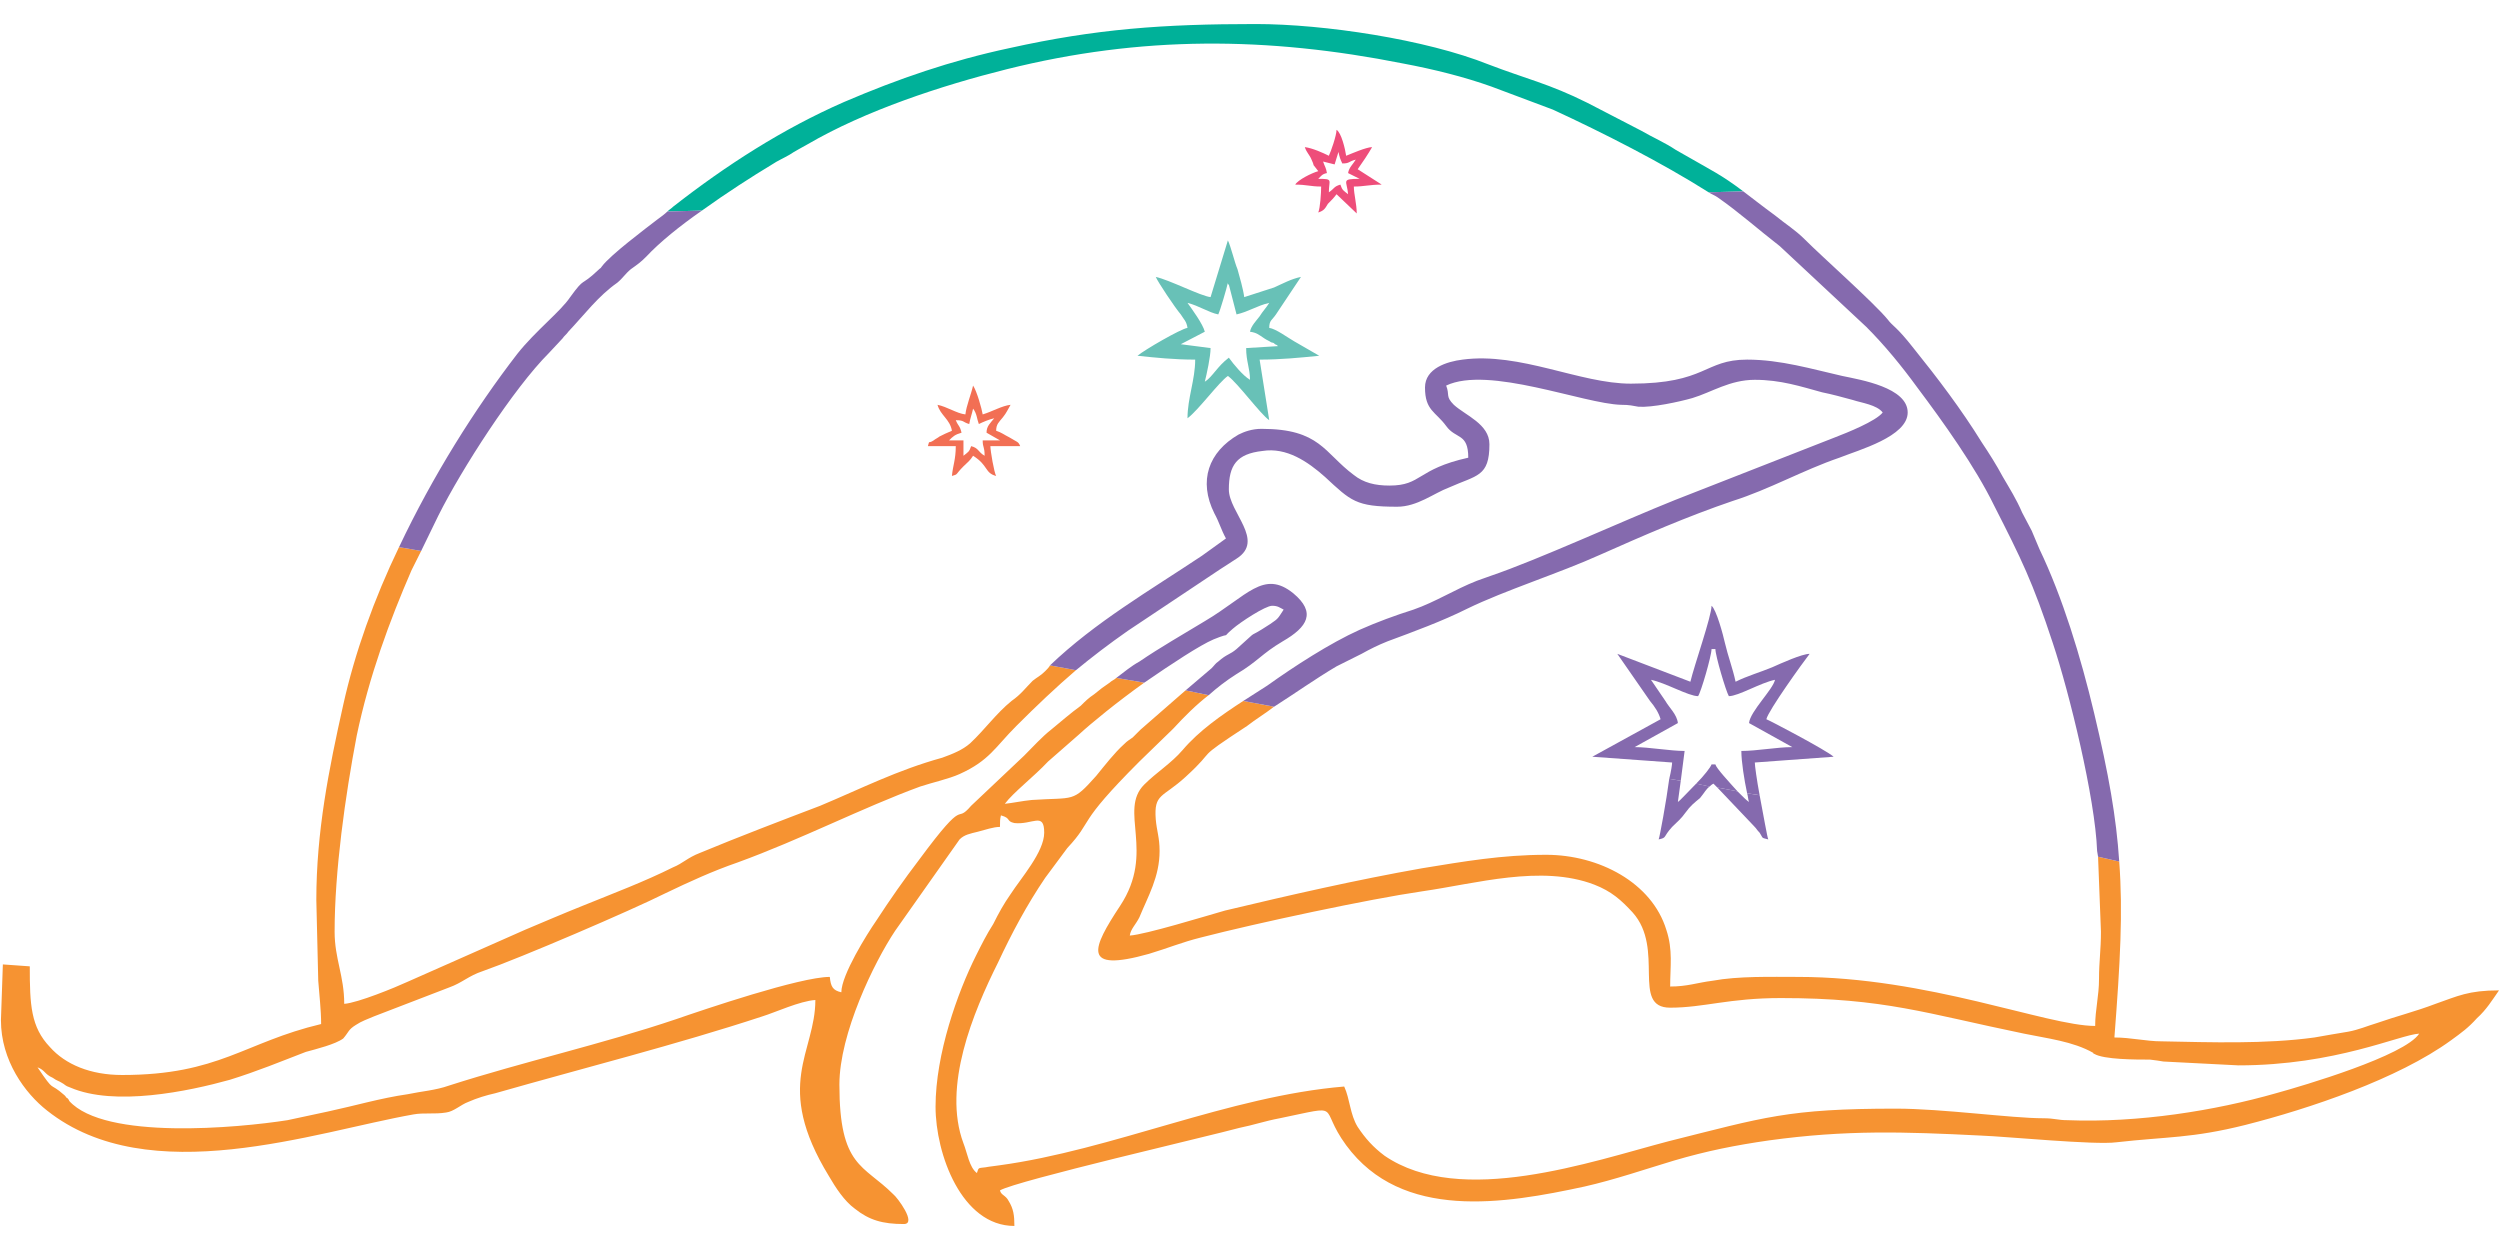 <?xml version="1.0" encoding="UTF-8"?>
<!DOCTYPE svg PUBLIC "-//W3C//DTD SVG 1.1//EN" "http://www.w3.org/Graphics/SVG/1.1/DTD/svg11.dtd">
<!-- Creator: CorelDRAW X8 -->
<svg xmlns="http://www.w3.org/2000/svg" xml:space="preserve" width="26mm" height="13mm" version="1.1" style="shape-rendering:geometricPrecision; text-rendering:geometricPrecision; image-rendering:optimizeQuality; fill-rule:evenodd; clip-rule:evenodd"
viewBox="0 0 2600 1300"
 xmlns:xlink="http://www.w3.org/1999/xlink">
 <defs>
  <style type="text/css">
   <![CDATA[
    .fil1 {fill:#00B199}
    .fil3 {fill:#68C1B7}
    .fil2 {fill:#856AAE}
    .fil5 {fill:#EE4D7A}
    .fil4 {fill:#F26F54}
    .fil0 {fill:#F69332}
   ]]>
  </style>
 </defs>
 <g id="Layer_x0020_1">
  <g id="_2462547907152">
   <path class="fil0" d="M415 569l23 4 -10 20c-23,53 -44,110 -57,172 -12,63 -23,141 -23,204 0,28 10,46 10,75 14,-1 53,-17 66,-23l122 -54c19,-8 40,-17 60,-25 32,-13 64,-25 94,-40 10,-4 15,-10 28,-15 41,-17 83,-33 125,-49 43,-18 80,-37 127,-50 11,-4 21,-8 29,-15 15,-14 27,-31 43,-44 10,-7 14,-13 22,-21 5,-4 8,-5 13,-10 2,-2 4,-4 5,-6l27 5c-21,18 -41,37 -62,58 -22,22 -28,36 -59,50 -11,5 -29,9 -41,13 -60,22 -124,55 -190,79 -26,9 -50,20 -75,32 -36,18 -150,67 -190,81 -15,5 -21,12 -35,17l-78 30c-7,3 -13,5 -19,9 -8,5 -7,7 -13,14 -8,6 -28,11 -39,14 -26,10 -50,20 -79,29 -43,12 -120,28 -166,8 -6,-2 -5,-3 -9,-5 -3,-2 -5,-2 -9,-5 -9,-4 -8,-8 -16,-11 19,28 11,14 28,29 0,0 1,1 1,1 0,0 1,2 2,2 0,0 2,2 2,3 37,41 176,28 227,20 14,-3 28,-6 42,-9 28,-6 55,-14 83,-18 14,-3 29,-4 43,-9 78,-25 159,-43 236,-69 29,-10 129,-44 160,-44 1,10 3,14 12,16 0,-18 27,-61 36,-74 15,-23 29,-43 45,-64 51,-69 36,-35 54,-56l55 -52c9,-9 19,-20 28,-27 11,-9 20,-17 31,-25 5,-5 8,-8 14,-12 6,-5 10,-8 16,-12 2,-2 5,-3 7,-5l29 5c-28,20 -55,42 -68,54l-32 28c-15,16 -36,32 -45,44 9,-1 18,-3 28,-4 45,-3 42,3 67,-25 9,-11 19,-24 29,-33 4,-4 5,-4 9,-7 3,-3 5,-5 8,-8l47 -41 24 5c-13,10 -25,22 -37,35l-35 34c-67,67 -47,60 -75,90l-23 31c-19,28 -35,58 -49,88 -26,52 -58,129 -36,188 4,10 6,25 14,31 2,-6 1,-5 9,-6 5,-1 8,-1 14,-2 118,-16 239,-72 359,-82 6,13 6,29 14,42 8,12 16,21 28,30 79,54 215,6 295,-15 100,-25 124,-34 237,-34 48,0 120,10 153,10 12,0 15,2 25,2 74,3 154,-10 217,-28 29,-8 134,-39 149,-62 -20,1 -87,33 -188,33l-78 -4c-6,-1 -6,-1 -14,-2 -15,0 -48,0 -58,-6 0,0 -1,0 -1,-1 -21,-12 -48,-15 -72,-20 -102,-21 -145,-37 -253,-37 -54,0 -80,10 -115,10 -41,0 -5,-61 -39,-99 -12,-13 -22,-22 -40,-29 -55,-21 -123,-1 -179,7 -55,8 -172,33 -230,48 -20,5 -34,11 -54,17 -71,20 -59,-6 -30,-50 37,-56 -2,-99 25,-126 13,-13 28,-22 40,-36 17,-20 40,-36 63,-51l32 6c-9,7 -19,13 -28,20 -58,38 -29,21 -64,53 -24,22 -33,17 -31,44 1,12 4,19 4,33 0,27 -12,47 -21,69 -4,8 -9,12 -10,19 16,-1 78,-20 99,-26 67,-16 137,-32 205,-44 43,-7 83,-14 129,-14 55,0 110,29 125,78 7,21 4,38 4,59 18,0 28,-4 44,-6 27,-5 61,-4 89,-4 135,0 259,51 309,51 0,-17 4,-31 4,-49 0,-18 2,-30 2,-49l-3 -78 22 5c4,53 1,105 -5,183 17,0 33,4 49,4 51,1 108,3 159,-4 11,-2 23,-4 35,-6 11,-2 20,-6 30,-9 20,-7 40,-12 61,-20 23,-8 34,-14 66,-14 -7,10 -13,20 -23,29 -9,10 -16,15 -27,23 -55,40 -147,71 -214,88 -56,14 -81,12 -134,18 -22,3 -114,-6 -141,-7 -80,-4 -140,-6 -220,5 -35,5 -65,11 -99,21 -30,9 -62,20 -93,27 -83,18 -190,36 -248,-43 -30,-41 -1,-42 -69,-28 -16,3 -27,7 -42,10 -29,8 -232,55 -249,65 1,5 6,5 9,11 5,8 6,15 6,26 -55,0 -82,-75 -82,-124 0,-55 23,-119 42,-157 6,-12 11,-22 18,-33 6,-12 11,-21 18,-31 11,-17 35,-44 35,-64 0,-22 -12,-8 -31,-10 -9,-2 -3,-5 -14,-8 -1,4 -1,6 -1,12 -7,0 -15,3 -23,5 -8,2 -14,3 -19,8l-67 95c-22,33 -58,107 -58,160 0,86 25,83 56,114 4,3 25,31 11,31 -22,0 -36,-4 -51,-16 -11,-8 -20,-22 -27,-34 -58,-95 -14,-128 -14,-183 -16,1 -42,13 -55,17 -88,29 -187,54 -278,80 -9,2 -19,5 -28,9 -8,3 -15,10 -23,11 -12,2 -23,0 -34,2 -102,18 -275,80 -381,-4 -23,-18 -48,-52 -48,-94l2 -58 28 2c0,40 1,63 21,84 16,18 42,29 75,29 101,0 127,-34 207,-53 0,-15 -2,-31 -3,-45l-2 -84c0,-71 13,-136 28,-203 12,-54 32,-110 58,-164z"/>
   <path class="fil1" d="M1813 199l-36 1c-49,-31 -110,-62 -162,-86l-64 -24c-28,-10 -60,-18 -92,-24 -141,-28 -272,-29 -412,6 -68,17 -147,43 -207,78 -7,4 -13,7 -19,11 -7,4 -12,6 -18,10 -20,12 -48,30 -73,48l-36 1c2,-2 4,-3 6,-5 55,-43 114,-81 178,-109 56,-24 111,-43 172,-56 90,-20 160,-25 256,-25 71,0 177,16 242,42 39,15 63,20 103,40l56 29c12,7 24,12 36,20 40,23 46,25 70,43z"/>
   <path class="fil2" d="M1813 199l-36 1c3,2 6,3 9,5 23,16 43,34 65,51l90 84c19,19 37,41 53,63 27,36 60,82 80,123 28,55 40,79 61,143 17,51 44,161 46,216l1 6 22 5c-3,-46 -11,-91 -26,-154 -14,-59 -33,-121 -57,-171 -3,-7 -5,-12 -8,-19 -3,-6 -7,-13 -10,-19 -6,-14 -13,-25 -20,-37 -7,-13 -14,-24 -22,-36 -21,-34 -46,-67 -71,-98 -18,-23 -21,-22 -27,-30 -15,-18 -67,-64 -86,-83 -10,-10 -20,-16 -31,-25 -15,-11 -25,-19 -33,-25zm-1083 20l-36 1c-3,3 -6,5 -10,8 -13,10 -49,37 -58,49 -2,3 -1,1 -4,4 -19,18 -13,6 -29,28 -10,15 -36,35 -55,59 -44,57 -88,127 -123,201l23 4 18 -37c24,-48 78,-132 115,-169l14 -15c2,-3 4,-4 6,-7 17,-18 31,-37 51,-51 6,-5 8,-9 14,-14 7,-5 10,-7 16,-13 14,-15 35,-32 58,-48zm362 473l27 5c17,-14 34,-27 54,-41l96 -64c6,-4 11,-7 17,-11 30,-19 -8,-48 -8,-72 0,-25 8,-37 35,-40 25,-4 47,11 65,27 27,25 32,31 75,31 21,0 38,-14 54,-20 29,-13 42,-11 42,-45 0,-21 -25,-30 -37,-41 -9,-9 -4,-10 -8,-20 44,-21 143,19 182,20 9,0 12,1 18,2 14,1 42,-5 56,-9 20,-6 39,-19 65,-19 27,0 48,7 70,13 10,2 21,5 32,8 9,3 25,5 31,13 -7,9 -37,21 -50,26l-166 65c-55,22 -142,62 -192,79 -5,2 -9,3 -14,5 -23,9 -43,22 -66,30 -19,6 -38,13 -56,21 -31,14 -68,38 -96,58 -8,5 -17,11 -25,16l32 6c22,-14 43,-29 65,-42l26 -13c9,-5 17,-9 27,-13 27,-10 57,-21 83,-34 39,-19 96,-37 138,-56 45,-20 91,-40 138,-56 38,-12 73,-32 111,-45 20,-8 71,-22 71,-47 0,-26 -49,-34 -68,-38 -31,-7 -64,-17 -99,-17 -45,0 -42,25 -121,25 -53,0 -115,-33 -175,-25 -16,2 -39,9 -39,29 0,24 11,25 22,40 10,14 23,7 23,33 -54,12 -48,29 -82,29 -15,0 -27,-3 -37,-11 -31,-23 -35,-48 -96,-48 -10,0 -18,3 -24,6 -31,18 -42,48 -25,82 5,9 7,17 12,26l-25 18c-54,36 -111,69 -158,114zm69 13l29 5c29,-20 58,-39 72,-45 22,-9 6,1 20,-11 8,-7 34,-24 41,-24 6,0 8,2 12,4 -6,9 -5,9 -14,15 -29,19 -7,1 -35,26 -7,6 -10,5 -19,13 -3,2 -4,4 -7,7l-27 23 24 5c9,-8 18,-15 29,-22 22,-13 26,-21 48,-34 26,-15 35,-30 11,-50 -31,-25 -48,3 -92,29 -23,14 -46,27 -68,42 -9,5 -16,11 -24,17z"/>
   <path class="fil2" d="M1736 810l12 2 -3 22c2,-1 10,-10 19,-19l14 3c-4,3 -5,6 -10,12 -6,5 -10,8 -15,15 -5,7 -8,9 -14,15 -10,11 -5,11 -14,13 1,-2 8,-40 11,-63zm50 9l21 4c6,6 10,10 12,11 -1,-2 -1,-6 -2,-9l13 2c4,21 8,44 9,46 -8,-2 -5,-1 -9,-7 -3,-3 -3,-4 -6,-7l-38 -40z"/>
   <path class="fil2" d="M1736 810l12 2 4 -31c-15,0 -37,-4 -52,-4l45 -25c-1,-9 -9,-16 -13,-23l-15 -22c15,3 39,17 49,17 3,-4 14,-42 14,-49l4 0c0,7 11,44 14,49 10,0 33,-14 48,-17 -2,10 -26,33 -27,45l45 25c-16,0 -37,4 -53,4 0,11 3,30 6,44l13 2c-3,-16 -5,-31 -5,-34l82 -6c-8,-7 -67,-38 -70,-39 2,-9 38,-59 45,-68 -8,0 -30,10 -39,14 -12,5 -26,9 -38,15 -3,-14 -8,-27 -11,-40 -2,-9 -9,-35 -14,-39 0,11 -18,62 -22,79l-76 -29 34 49c5,6 9,12 11,19l-71 39 83 6c0,2 -1,9 -3,17zm28 5l14 3c1,-1 2,-2 4,-3l4 4 21 4c-9,-10 -22,-24 -23,-28l-4 0c-1,3 -8,12 -16,20zm82 -108l0 0 0 0zm-129 0l0 0 0 0z"/>
   <path class="fil3" d="M1235 315c12,3 22,10 32,12 2,-4 9,-28 10,-33 0,0 0,0 0,1 0,1 1,1 1,1l8 31c13,-3 21,-9 34,-12 -3,5 -7,9 -10,14 -3,4 -9,10 -10,16 7,1 9,3 15,7 3,2 4,2 7,4 3,1 2,0 4,2 4,2 1,0 3,2l-33 2c0,14 4,21 4,33 -7,-4 -17,-16 -22,-23 -12,9 -17,20 -25,25 2,-8 6,-26 6,-35l-31 -4 25 -13c-2,-8 -13,-23 -18,-30zm24 -6c-10,-1 -43,-18 -57,-21 2,5 20,32 26,39 3,5 6,7 7,14 -7,1 -45,23 -52,29 19,2 38,4 60,4 0,21 -8,40 -8,61 11,-8 33,-38 42,-44 10,7 34,40 43,46l-10 -63c22,0 42,-2 62,-4l-26 -15c-7,-4 -19,-13 -26,-14 0,-8 3,-8 7,-14l26 -39c-10,2 -19,7 -28,11l-31 10c-1,-8 -5,-22 -7,-29 -3,-7 -7,-24 -10,-30l-18 59z"/>
   <path class="fil4" d="M1002 474l0 0zm0 0l0 -16 -15 0c4,-4 6,-6 13,-8 -2,-8 -3,-6 -6,-13 9,0 7,2 14,4 1,-6 3,-11 4,-16 4,5 4,11 6,16 4,-2 11,-5 16,-6 -4,5 -8,8 -8,15l14 8 -18 0c0,8 2,6 2,16 -7,-4 -6,-8 -14,-10 -2,6 -3,6 -8,10zm-8 -37l0 0zm10 -6c-9,-1 -19,-8 -29,-10 3,11 13,15 15,27 -5,2 -9,4 -13,6 -1,1 -5,3 -6,4 -6,4 -4,-1 -6,6l29 0c0,14 -3,20 -4,31 7,-2 3,-1 12,-10 4,-4 7,-6 10,-11 16,10 12,18 24,21 -2,-3 -6,-26 -6,-31l31 0c-2,-5 -3,-4 -11,-9 -6,-3 -8,-5 -14,-7 0,-7 3,-9 7,-14 4,-5 5,-8 8,-13 -9,1 -19,7 -29,10 -1,-6 -6,-24 -10,-30 -2,9 -7,21 -8,30z"/>
   <path class="fil5" d="M1376 168l12 3 4 -13c1,5 2,8 4,12 8,0 6,-2 14,-4 -3,5 -7,8 -8,14l12 6c-20,0 -13,2 -12,16 -5,-4 -6,-4 -8,-10 -7,2 -6,4 -12,8 0,-13 5,-14 -11,-14 3,-3 4,-5 9,-6 -1,-6 -2,-6 -4,-12zm0 0l0 0zm6 -6c-6,-3 -17,-8 -25,-9 2,6 5,8 7,13 5,11 -2,0 7,12 -7,2 -21,9 -24,14 12,0 16,2 27,2 0,7 -1,22 -3,27 6,-2 7,-4 10,-9 4,-4 6,-6 9,-10l21 20c0,-10 -3,-20 -3,-28 11,0 16,-2 29,-2l-25 -16c5,-7 11,-16 15,-23 -6,0 -22,7 -27,9 -1,-7 -5,-24 -10,-27 0,6 -6,23 -8,27z"/>
  </g>
 </g>
</svg>
